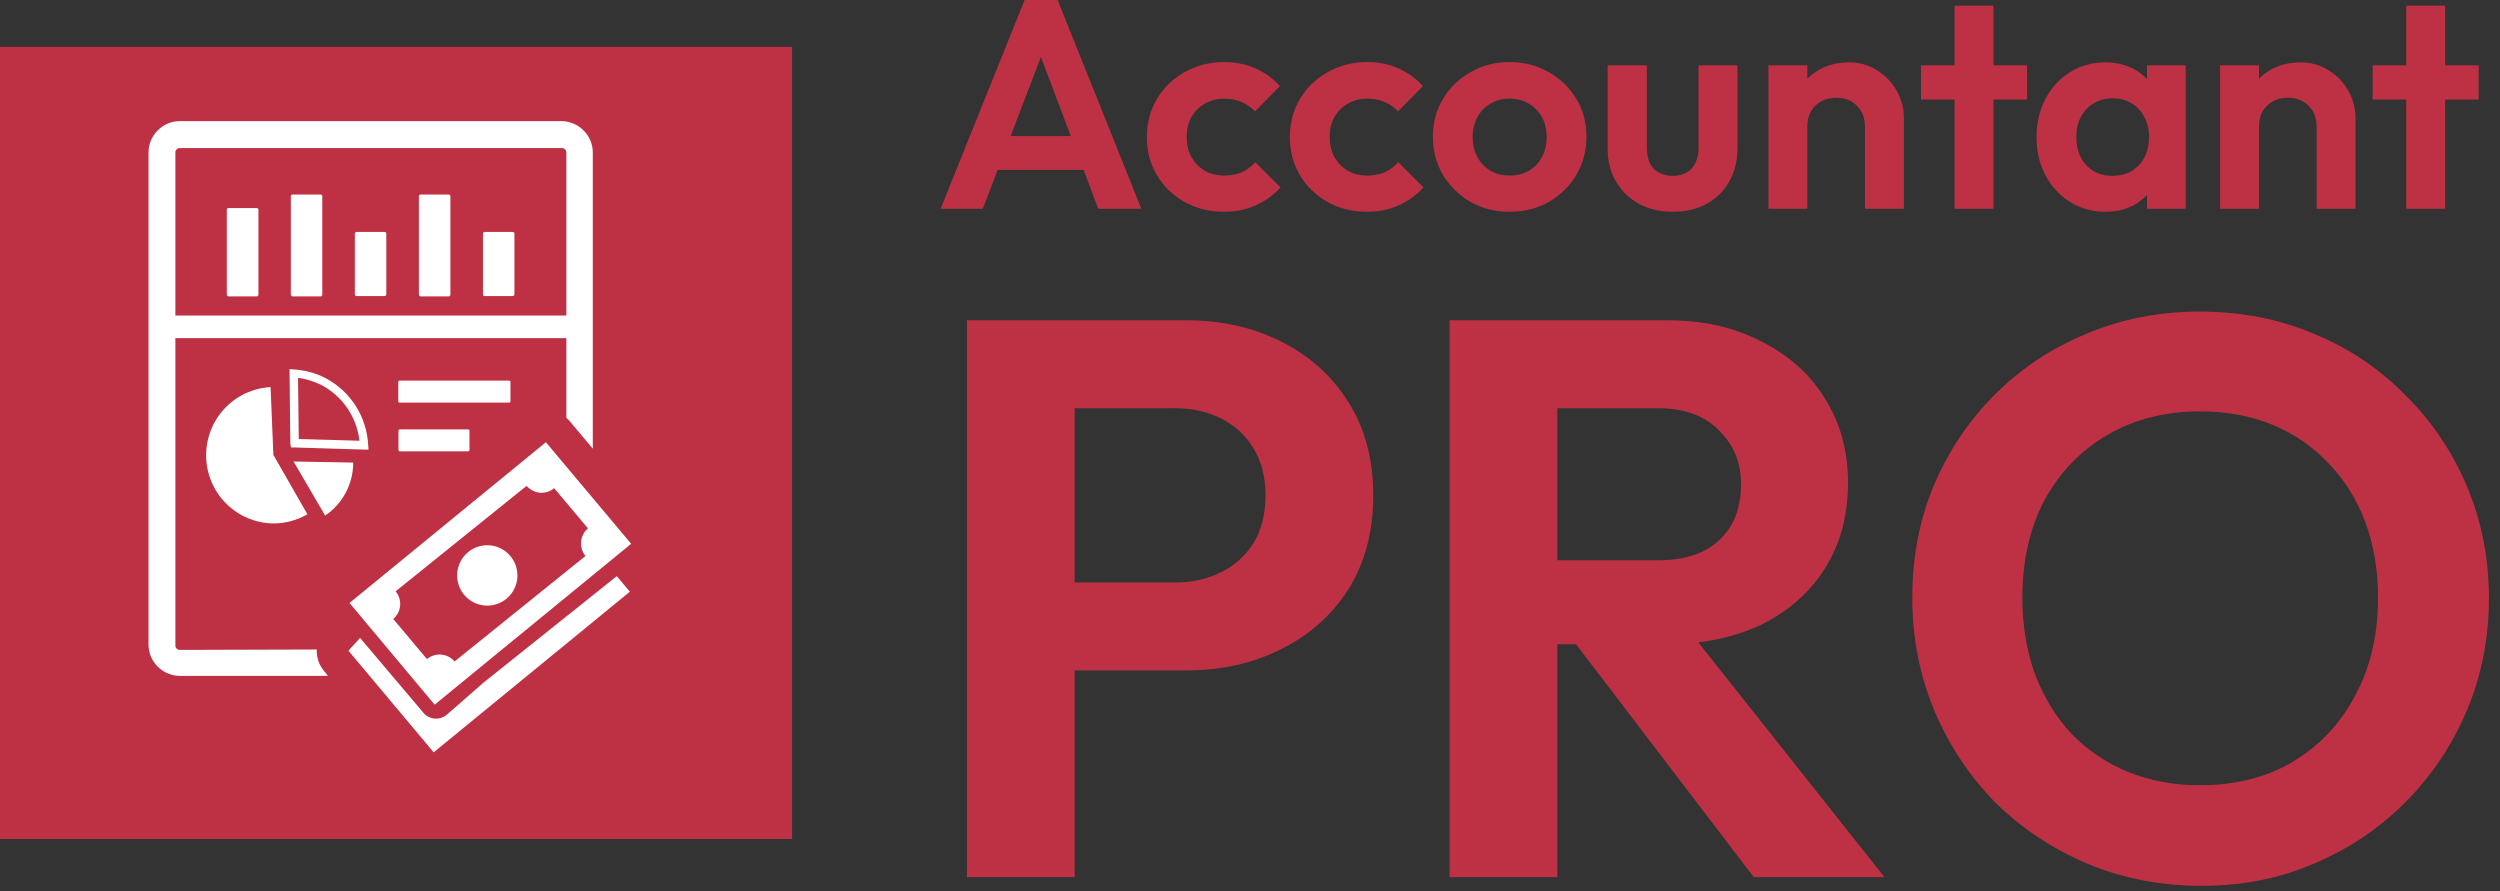 <svg width="202" height="72" viewBox="0 0 202 72" fill="none" xmlns="http://www.w3.org/2000/svg">
<rect x="0" y="0" width="202" height="72" fill="#333333" stroke="none"/>
<rect y="3.788" width="64" height="64" fill="#BE3144"/>
<g clip-path="url(#clip0_204_208)">
<path fill-rule="evenodd" clip-rule="evenodd" d="M26.497 54.612H26.352H14.527C13.858 54.608 13.218 54.34 12.745 53.865C12.509 53.633 12.321 53.355 12.193 53.048C12.065 52.742 11.999 52.413 12 52.081V12.32C11.999 11.988 12.065 11.659 12.193 11.352C12.321 11.046 12.509 10.768 12.745 10.535C12.978 10.298 13.255 10.11 13.561 9.981C13.867 9.853 14.195 9.787 14.527 9.788H45.371C46.038 9.793 46.677 10.062 47.148 10.535C47.386 10.767 47.574 11.045 47.703 11.351C47.832 11.658 47.898 11.987 47.898 12.32V36.251L46.1 34.109C45.999 33.983 45.885 33.868 45.761 33.765V27.319H14.17V52.159C14.17 52.206 14.18 52.252 14.198 52.295C14.217 52.338 14.244 52.377 14.278 52.408C14.309 52.443 14.348 52.47 14.391 52.488C14.434 52.506 14.48 52.514 14.527 52.512L25.59 52.479C25.566 53.116 25.78 53.739 26.19 54.226L26.497 54.612ZM50.897 47.806L35.041 60.788L28.153 52.575L29.094 51.545L34.151 57.518L34.213 57.596C34.328 57.731 34.468 57.841 34.625 57.921C34.782 58.001 34.953 58.049 35.129 58.062C35.305 58.076 35.482 58.054 35.649 57.999C35.817 57.944 35.972 57.857 36.106 57.742L36.623 57.294L39.071 55.152L49.84 46.552L50.88 47.797L50.897 47.806ZM50.988 43.946L35.12 56.937L28.24 48.719L44.108 35.732L51 43.942L50.988 43.946ZM41.747 45.955C41.854 46.426 41.819 46.918 41.646 47.37C41.473 47.821 41.17 48.211 40.776 48.489C40.382 48.768 39.914 48.923 39.432 48.935C38.95 48.947 38.475 48.815 38.068 48.556C37.66 48.297 37.339 47.923 37.144 47.481C36.949 47.038 36.89 46.548 36.974 46.072C37.057 45.596 37.28 45.156 37.613 44.807C37.947 44.458 38.377 44.216 38.848 44.112C39.476 43.973 40.133 44.089 40.676 44.434C41.22 44.779 41.605 45.326 41.747 45.955ZM47.314 44.917L36.731 53.446C36.459 53.127 36.072 52.927 35.654 52.892C35.236 52.856 34.821 52.986 34.499 53.255L31.773 50.01C31.932 49.876 32.063 49.712 32.158 49.528C32.254 49.343 32.312 49.142 32.33 48.935C32.347 48.728 32.324 48.519 32.261 48.321C32.199 48.123 32.097 47.94 31.964 47.781L42.551 39.256C42.822 39.576 43.208 39.776 43.625 39.812C44.043 39.847 44.458 39.716 44.779 39.447L47.508 42.692C47.187 42.963 46.986 43.351 46.949 43.771C46.913 44.19 47.044 44.607 47.314 44.929V44.917ZM41.246 30.872V32.412C41.247 32.428 41.245 32.444 41.239 32.458C41.234 32.473 41.226 32.487 41.215 32.498C41.204 32.51 41.191 32.518 41.176 32.524C41.161 32.53 41.146 32.533 41.13 32.532H32.295C32.279 32.533 32.264 32.53 32.249 32.524C32.234 32.518 32.221 32.51 32.21 32.498C32.199 32.487 32.191 32.473 32.186 32.458C32.18 32.444 32.178 32.428 32.179 32.412V30.872C32.178 30.856 32.18 30.84 32.186 30.826C32.191 30.811 32.199 30.797 32.21 30.786C32.221 30.774 32.234 30.766 32.249 30.76C32.264 30.754 32.279 30.751 32.295 30.752H41.13C41.146 30.751 41.161 30.754 41.176 30.76C41.191 30.766 41.204 30.774 41.215 30.786C41.226 30.797 41.234 30.811 41.239 30.826C41.245 30.84 41.247 30.856 41.246 30.872ZM37.932 34.811V36.351C37.933 36.366 37.93 36.382 37.924 36.397C37.919 36.411 37.91 36.425 37.898 36.436C37.887 36.447 37.873 36.455 37.859 36.461C37.844 36.466 37.828 36.468 37.812 36.467H32.316C32.3 36.468 32.284 36.466 32.27 36.461C32.255 36.455 32.241 36.447 32.23 36.436C32.219 36.425 32.21 36.411 32.204 36.397C32.198 36.382 32.195 36.366 32.196 36.351V34.811C32.195 34.795 32.198 34.779 32.204 34.765C32.21 34.75 32.219 34.737 32.23 34.726C32.241 34.715 32.255 34.706 32.27 34.701C32.284 34.696 32.3 34.693 32.316 34.695H37.825C37.855 34.696 37.884 34.709 37.906 34.73C37.928 34.752 37.942 34.78 37.945 34.811H37.932ZM23.626 15.719H25.896C25.915 15.718 25.935 15.721 25.953 15.728C25.971 15.735 25.988 15.745 26.001 15.759C26.015 15.773 26.026 15.789 26.032 15.807C26.039 15.825 26.042 15.845 26.041 15.864V23.808C26.042 23.827 26.038 23.846 26.031 23.864C26.024 23.881 26.013 23.898 26 23.911C25.986 23.924 25.97 23.934 25.952 23.941C25.934 23.948 25.915 23.95 25.896 23.949H23.639C23.62 23.95 23.601 23.948 23.583 23.941C23.566 23.934 23.55 23.924 23.536 23.911C23.523 23.897 23.513 23.881 23.506 23.863C23.5 23.846 23.497 23.827 23.498 23.808V15.864C23.496 15.845 23.498 15.826 23.505 15.808C23.511 15.789 23.521 15.773 23.535 15.759C23.548 15.745 23.564 15.734 23.582 15.727C23.6 15.721 23.619 15.718 23.639 15.719H23.626ZM28.799 18.741H31.069C31.088 18.739 31.108 18.741 31.126 18.747C31.144 18.754 31.16 18.764 31.174 18.777C31.188 18.791 31.199 18.807 31.206 18.825C31.213 18.843 31.215 18.862 31.214 18.882V23.779C31.215 23.798 31.212 23.817 31.204 23.835C31.197 23.852 31.186 23.868 31.173 23.882C31.159 23.895 31.143 23.905 31.125 23.912C31.107 23.919 31.088 23.921 31.069 23.92H28.812C28.793 23.921 28.775 23.918 28.757 23.911C28.74 23.904 28.724 23.893 28.711 23.88C28.698 23.867 28.688 23.851 28.681 23.834C28.674 23.816 28.671 23.798 28.671 23.779V18.882C28.673 18.845 28.689 18.81 28.715 18.784C28.741 18.758 28.775 18.742 28.812 18.741H28.799ZM39.154 18.741H41.424C41.443 18.739 41.462 18.742 41.479 18.749C41.497 18.755 41.513 18.766 41.526 18.779C41.54 18.793 41.55 18.808 41.557 18.826C41.563 18.844 41.566 18.863 41.565 18.882V23.779C41.565 23.798 41.562 23.816 41.555 23.834C41.548 23.851 41.538 23.867 41.525 23.88C41.512 23.893 41.496 23.904 41.478 23.911C41.461 23.918 41.443 23.921 41.424 23.92H39.167C39.148 23.921 39.129 23.919 39.111 23.912C39.093 23.905 39.077 23.895 39.063 23.882C39.049 23.868 39.039 23.852 39.032 23.835C39.024 23.817 39.021 23.798 39.022 23.779V18.882C39.025 18.845 39.041 18.81 39.068 18.784C39.094 18.758 39.13 18.742 39.167 18.741H39.154ZM33.977 15.719H36.247C36.266 15.718 36.285 15.721 36.303 15.728C36.322 15.735 36.338 15.745 36.352 15.759C36.365 15.773 36.376 15.789 36.383 15.807C36.39 15.825 36.393 15.845 36.392 15.864V23.808C36.392 23.827 36.389 23.846 36.382 23.864C36.375 23.881 36.364 23.898 36.35 23.911C36.337 23.924 36.32 23.934 36.303 23.941C36.285 23.948 36.266 23.95 36.247 23.949H33.989C33.97 23.95 33.951 23.948 33.933 23.941C33.916 23.934 33.899 23.924 33.886 23.911C33.872 23.898 33.861 23.881 33.854 23.864C33.847 23.846 33.844 23.827 33.844 23.808V15.864C33.843 15.845 33.846 15.825 33.853 15.807C33.86 15.789 33.87 15.773 33.884 15.759C33.898 15.745 33.914 15.735 33.932 15.728C33.95 15.721 33.97 15.718 33.989 15.719H33.977ZM18.47 16.811H20.735C20.755 16.809 20.774 16.812 20.792 16.819C20.81 16.826 20.827 16.837 20.84 16.85C20.854 16.864 20.865 16.881 20.872 16.899C20.878 16.917 20.881 16.936 20.88 16.956V23.808C20.881 23.827 20.878 23.846 20.87 23.864C20.863 23.881 20.852 23.898 20.839 23.911C20.825 23.924 20.809 23.934 20.791 23.941C20.773 23.948 20.754 23.95 20.735 23.949H18.47C18.451 23.95 18.432 23.948 18.414 23.941C18.396 23.934 18.38 23.924 18.366 23.911C18.352 23.898 18.342 23.881 18.334 23.864C18.327 23.846 18.324 23.827 18.325 23.808V16.956C18.296 16.869 18.383 16.811 18.47 16.811ZM23.721 37.289L28.539 37.376C28.54 38.221 28.335 39.054 27.94 39.801C27.544 40.548 26.972 41.186 26.273 41.659L23.721 37.289ZM23.456 35.811L23.398 30.191V29.822L23.771 29.851C24.221 29.883 24.666 29.959 25.101 30.079C25.522 30.198 25.93 30.359 26.319 30.561C27.308 31.085 28.145 31.858 28.746 32.803C29.348 33.749 29.693 34.836 29.748 35.956L29.777 36.326H29.396L23.813 36.156H23.515L23.456 35.815V35.811ZM24.14 35.471L29.04 35.612C28.936 34.674 28.605 33.776 28.077 32.995C27.549 32.214 26.838 31.574 26.008 31.129C25.492 30.869 24.943 30.681 24.376 30.573C24.277 30.573 24.181 30.54 24.082 30.532L24.14 35.471ZM22.106 36.786L24.84 41.555C24.003 42.036 23.055 42.291 22.09 42.294C20.662 42.277 19.297 41.704 18.284 40.697C17.27 39.69 16.686 38.327 16.657 36.897C16.627 35.467 17.154 34.081 18.125 33.033C19.096 31.984 20.436 31.355 21.862 31.279L22.09 36.786H22.106ZM45.761 25.497V12.32C45.762 12.273 45.754 12.227 45.736 12.184C45.718 12.141 45.691 12.102 45.657 12.071C45.625 12.037 45.587 12.009 45.544 11.991C45.501 11.972 45.455 11.963 45.408 11.963H14.527C14.48 11.962 14.433 11.971 14.39 11.989C14.348 12.008 14.309 12.036 14.278 12.071C14.24 12.099 14.21 12.137 14.191 12.181C14.172 12.225 14.165 12.273 14.17 12.32V25.497H45.761Z" fill="white"/>
</g>
<path fill-rule="evenodd" clip-rule="evenodd" d="M82.792 0L76 16.872H79.408L80.612 13.728H87.556L88.744 16.872H92.224L85.456 0H82.792ZM86.522 10.992L84.108 4.601L81.66 10.992H86.522ZM95.715 16.32C96.659 16.848 97.723 17.112 98.907 17.112C99.819 17.112 100.659 16.944 101.427 16.608C102.195 16.272 102.875 15.784 103.467 15.144L101.427 13.104C101.123 13.456 100.755 13.728 100.323 13.92C99.907 14.096 99.435 14.184 98.907 14.184C98.331 14.184 97.811 14.056 97.347 13.8C96.899 13.528 96.539 13.16 96.267 12.696C96.011 12.216 95.883 11.672 95.883 11.064C95.883 10.44 96.011 9.904 96.267 9.456C96.539 8.992 96.899 8.632 97.347 8.376C97.811 8.104 98.331 7.968 98.907 7.968C99.419 7.968 99.883 8.056 100.299 8.232C100.731 8.408 101.099 8.664 101.403 9L103.419 6.96C102.859 6.336 102.195 5.856 101.427 5.52C100.659 5.184 99.819 5.016 98.907 5.016C97.739 5.016 96.675 5.288 95.715 5.832C94.771 6.36 94.027 7.08 93.483 7.992C92.939 8.904 92.667 9.936 92.667 11.088C92.667 12.224 92.939 13.248 93.483 14.16C94.027 15.072 94.771 15.792 95.715 16.32ZM107.27 16.32C108.214 16.848 109.278 17.112 110.462 17.112C111.374 17.112 112.214 16.944 112.982 16.608C113.75 16.272 114.43 15.784 115.022 15.144L112.982 13.104C112.678 13.456 112.31 13.728 111.878 13.92C111.462 14.096 110.99 14.184 110.462 14.184C109.886 14.184 109.366 14.056 108.902 13.8C108.454 13.528 108.094 13.16 107.822 12.696C107.566 12.216 107.438 11.672 107.438 11.064C107.438 10.44 107.566 9.904 107.822 9.456C108.094 8.992 108.454 8.632 108.902 8.376C109.366 8.104 109.886 7.968 110.462 7.968C110.974 7.968 111.438 8.056 111.854 8.232C112.286 8.408 112.654 8.664 112.958 9L114.974 6.96C114.414 6.336 113.75 5.856 112.982 5.52C112.214 5.184 111.374 5.016 110.462 5.016C109.294 5.016 108.23 5.288 107.27 5.832C106.326 6.36 105.582 7.08 105.038 7.992C104.494 8.904 104.222 9.936 104.222 11.088C104.222 12.224 104.494 13.248 105.038 14.16C105.582 15.072 106.326 15.792 107.27 16.32ZM118.825 16.32C119.769 16.848 120.825 17.112 121.993 17.112C123.161 17.112 124.209 16.848 125.137 16.32C126.081 15.776 126.825 15.048 127.369 14.136C127.913 13.208 128.185 12.176 128.185 11.04C128.185 9.904 127.913 8.888 127.369 7.992C126.825 7.08 126.081 6.36 125.137 5.832C124.209 5.288 123.153 5.016 121.969 5.016C120.817 5.016 119.769 5.288 118.825 5.832C117.881 6.36 117.137 7.08 116.593 7.992C116.049 8.888 115.777 9.904 115.777 11.04C115.777 12.176 116.049 13.208 116.593 14.136C117.153 15.048 117.897 15.776 118.825 16.32ZM123.529 13.8C123.081 14.056 122.561 14.184 121.969 14.184C121.393 14.184 120.881 14.056 120.433 13.8C119.985 13.528 119.633 13.16 119.377 12.696C119.121 12.216 118.993 11.672 118.993 11.064C118.993 10.456 119.121 9.92 119.377 9.456C119.633 8.992 119.985 8.632 120.433 8.376C120.881 8.104 121.393 7.968 121.969 7.968C122.561 7.968 123.081 8.104 123.529 8.376C123.977 8.632 124.329 8.992 124.585 9.456C124.841 9.92 124.969 10.456 124.969 11.064C124.969 11.672 124.841 12.216 124.585 12.696C124.345 13.16 123.993 13.528 123.529 13.8ZM132.417 16.464C133.217 16.896 134.129 17.112 135.153 17.112C136.177 17.112 137.081 16.904 137.865 16.488C138.665 16.056 139.281 15.456 139.713 14.688C140.161 13.92 140.385 13.024 140.385 12V5.28H137.241V11.928C137.241 12.648 137.057 13.208 136.689 13.608C136.321 14.008 135.809 14.208 135.153 14.208C134.721 14.208 134.345 14.12 134.025 13.944C133.705 13.768 133.465 13.512 133.305 13.176C133.145 12.824 133.065 12.408 133.065 11.928V5.28H129.897V12C129.897 13.008 130.121 13.896 130.569 14.664C131.017 15.432 131.633 16.032 132.417 16.464ZM150.689 10.224V16.872H153.833V9.528C153.833 8.744 153.641 8.016 153.257 7.344C152.873 6.656 152.345 6.104 151.673 5.688C151.001 5.256 150.241 5.04 149.393 5.04C148.513 5.04 147.721 5.232 147.017 5.616C146.647 5.822 146.319 6.072 146.033 6.366V5.28H142.889V16.872H146.033V10.224C146.033 9.76 146.129 9.352 146.321 9C146.529 8.648 146.809 8.376 147.161 8.184C147.513 7.992 147.913 7.896 148.361 7.896C149.049 7.896 149.609 8.112 150.041 8.544C150.473 8.976 150.689 9.536 150.689 10.224ZM157.929 8.04V16.872H161.072V8.04H163.785V5.28H161.072V0.456H157.929V5.28H155.217V8.04H157.929ZM167.263 16.32C168.111 16.848 169.063 17.112 170.119 17.112C170.951 17.112 171.695 16.944 172.351 16.608C172.787 16.374 173.163 16.087 173.479 15.747V16.872H176.599V5.28H173.479V6.394C173.163 6.051 172.787 5.767 172.351 5.544C171.695 5.208 170.951 5.04 170.119 5.04C169.063 5.04 168.111 5.304 167.263 5.832C166.415 6.36 165.751 7.08 165.271 7.992C164.791 8.904 164.551 9.936 164.551 11.088C164.551 12.224 164.791 13.248 165.271 14.16C165.751 15.072 166.415 15.792 167.263 16.32ZM172.831 13.344C172.287 13.92 171.575 14.208 170.695 14.208C170.119 14.208 169.607 14.08 169.159 13.824C168.727 13.552 168.383 13.184 168.127 12.72C167.887 12.24 167.767 11.688 167.767 11.064C167.767 10.456 167.887 9.92 168.127 9.456C168.383 8.976 168.727 8.608 169.159 8.352C169.607 8.08 170.119 7.944 170.695 7.944C171.287 7.944 171.799 8.08 172.231 8.352C172.679 8.608 173.023 8.976 173.263 9.456C173.519 9.92 173.647 10.456 173.647 11.064C173.647 11.992 173.375 12.752 172.831 13.344ZM187.181 10.224V16.872H190.325V9.528C190.325 8.744 190.133 8.016 189.749 7.344C189.365 6.656 188.837 6.104 188.165 5.688C187.493 5.256 186.733 5.04 185.885 5.04C185.005 5.04 184.213 5.232 183.509 5.616C183.139 5.822 182.811 6.072 182.525 6.366V5.28H179.381V16.872H182.525V10.224C182.525 9.76 182.621 9.352 182.813 9C183.021 8.648 183.301 8.376 183.653 8.184C184.005 7.992 184.405 7.896 184.853 7.896C185.541 7.896 186.101 8.112 186.533 8.544C186.965 8.976 187.181 9.536 187.181 10.224ZM194.421 8.04V16.872H197.565V8.04H200.277V5.28H197.565V0.456H194.421V5.28H191.709V8.04H194.421ZM86.832 54.168V70.872H78.128V25.88H84.528H86.832H95.856C98.715 25.88 101.275 26.456 103.536 27.608C105.84 28.76 107.653 30.403 108.976 32.536C110.299 34.627 110.96 37.123 110.96 40.024C110.96 42.925 110.299 45.443 108.976 47.576C107.653 49.667 105.84 51.288 103.536 52.44C101.275 53.592 98.715 54.168 95.856 54.168H86.832ZM86.832 47.064H94.96C96.325 47.064 97.563 46.787 98.672 46.232C99.781 45.677 100.656 44.888 101.296 43.864C101.936 42.797 102.256 41.517 102.256 40.024C102.256 38.573 101.936 37.315 101.296 36.248C100.656 35.181 99.781 34.371 98.672 33.816C97.563 33.261 96.325 32.984 94.96 32.984H86.832V47.064ZM125.832 52.056V70.872H117.128V25.88H123.528H125.832H134.728C137.629 25.88 140.168 26.456 142.344 27.608C144.563 28.717 146.269 30.253 147.464 32.216C148.701 34.179 149.32 36.44 149.32 39C149.32 41.645 148.701 43.949 147.464 45.912C146.269 47.832 144.563 49.347 142.344 50.456C140.81 51.194 139.103 51.676 137.222 51.904L152.264 70.872H141.704L127.344 52.056H125.832ZM125.832 45.272H133.96C136.093 45.272 137.736 44.739 138.888 43.672C140.083 42.563 140.68 41.048 140.68 39.128C140.68 37.379 140.083 35.928 138.888 34.776C137.736 33.581 136.093 32.984 133.96 32.984H125.832V45.272ZM168.655 69.784C171.514 70.979 174.586 71.576 177.872 71.576C181.157 71.576 184.186 70.979 186.959 69.784C189.776 68.589 192.229 66.947 194.319 64.856C196.453 62.723 198.117 60.248 199.312 57.432C200.506 54.616 201.104 51.587 201.104 48.344C201.104 45.101 200.506 42.072 199.312 39.256C198.117 36.44 196.453 33.987 194.319 31.896C192.229 29.763 189.776 28.12 186.959 26.968C184.144 25.773 181.071 25.176 177.744 25.176C174.458 25.176 171.408 25.773 168.592 26.968C165.776 28.12 163.301 29.763 161.167 31.896C159.077 33.987 157.434 36.44 156.239 39.256C155.087 42.029 154.512 45.037 154.512 48.28C154.512 51.523 155.109 54.573 156.304 57.432C157.498 60.248 159.141 62.723 161.232 64.856C163.365 66.947 165.84 68.589 168.655 69.784ZM185.295 61.528C183.162 62.808 180.645 63.448 177.744 63.448C175.653 63.448 173.711 63.085 171.92 62.36C170.17 61.635 168.655 60.611 167.375 59.288C166.138 57.965 165.157 56.365 164.431 54.488C163.749 52.611 163.407 50.541 163.407 48.28C163.407 45.293 164.005 42.669 165.2 40.408C166.437 38.147 168.122 36.397 170.256 35.16C172.431 33.88 174.928 33.24 177.744 33.24C179.919 33.24 181.882 33.603 183.632 34.328C185.381 35.053 186.896 36.099 188.176 37.464C189.456 38.787 190.437 40.365 191.12 42.2C191.802 44.035 192.144 46.061 192.144 48.28C192.144 51.309 191.525 53.955 190.288 56.216C189.093 58.477 187.429 60.248 185.295 61.528Z" fill="#BE3144"/>
<defs>
<clipPath id="clip0_204_208">
<rect width="39" height="51" fill="white" transform="translate(12 9.788)"/>
</clipPath>
</defs>
</svg>
